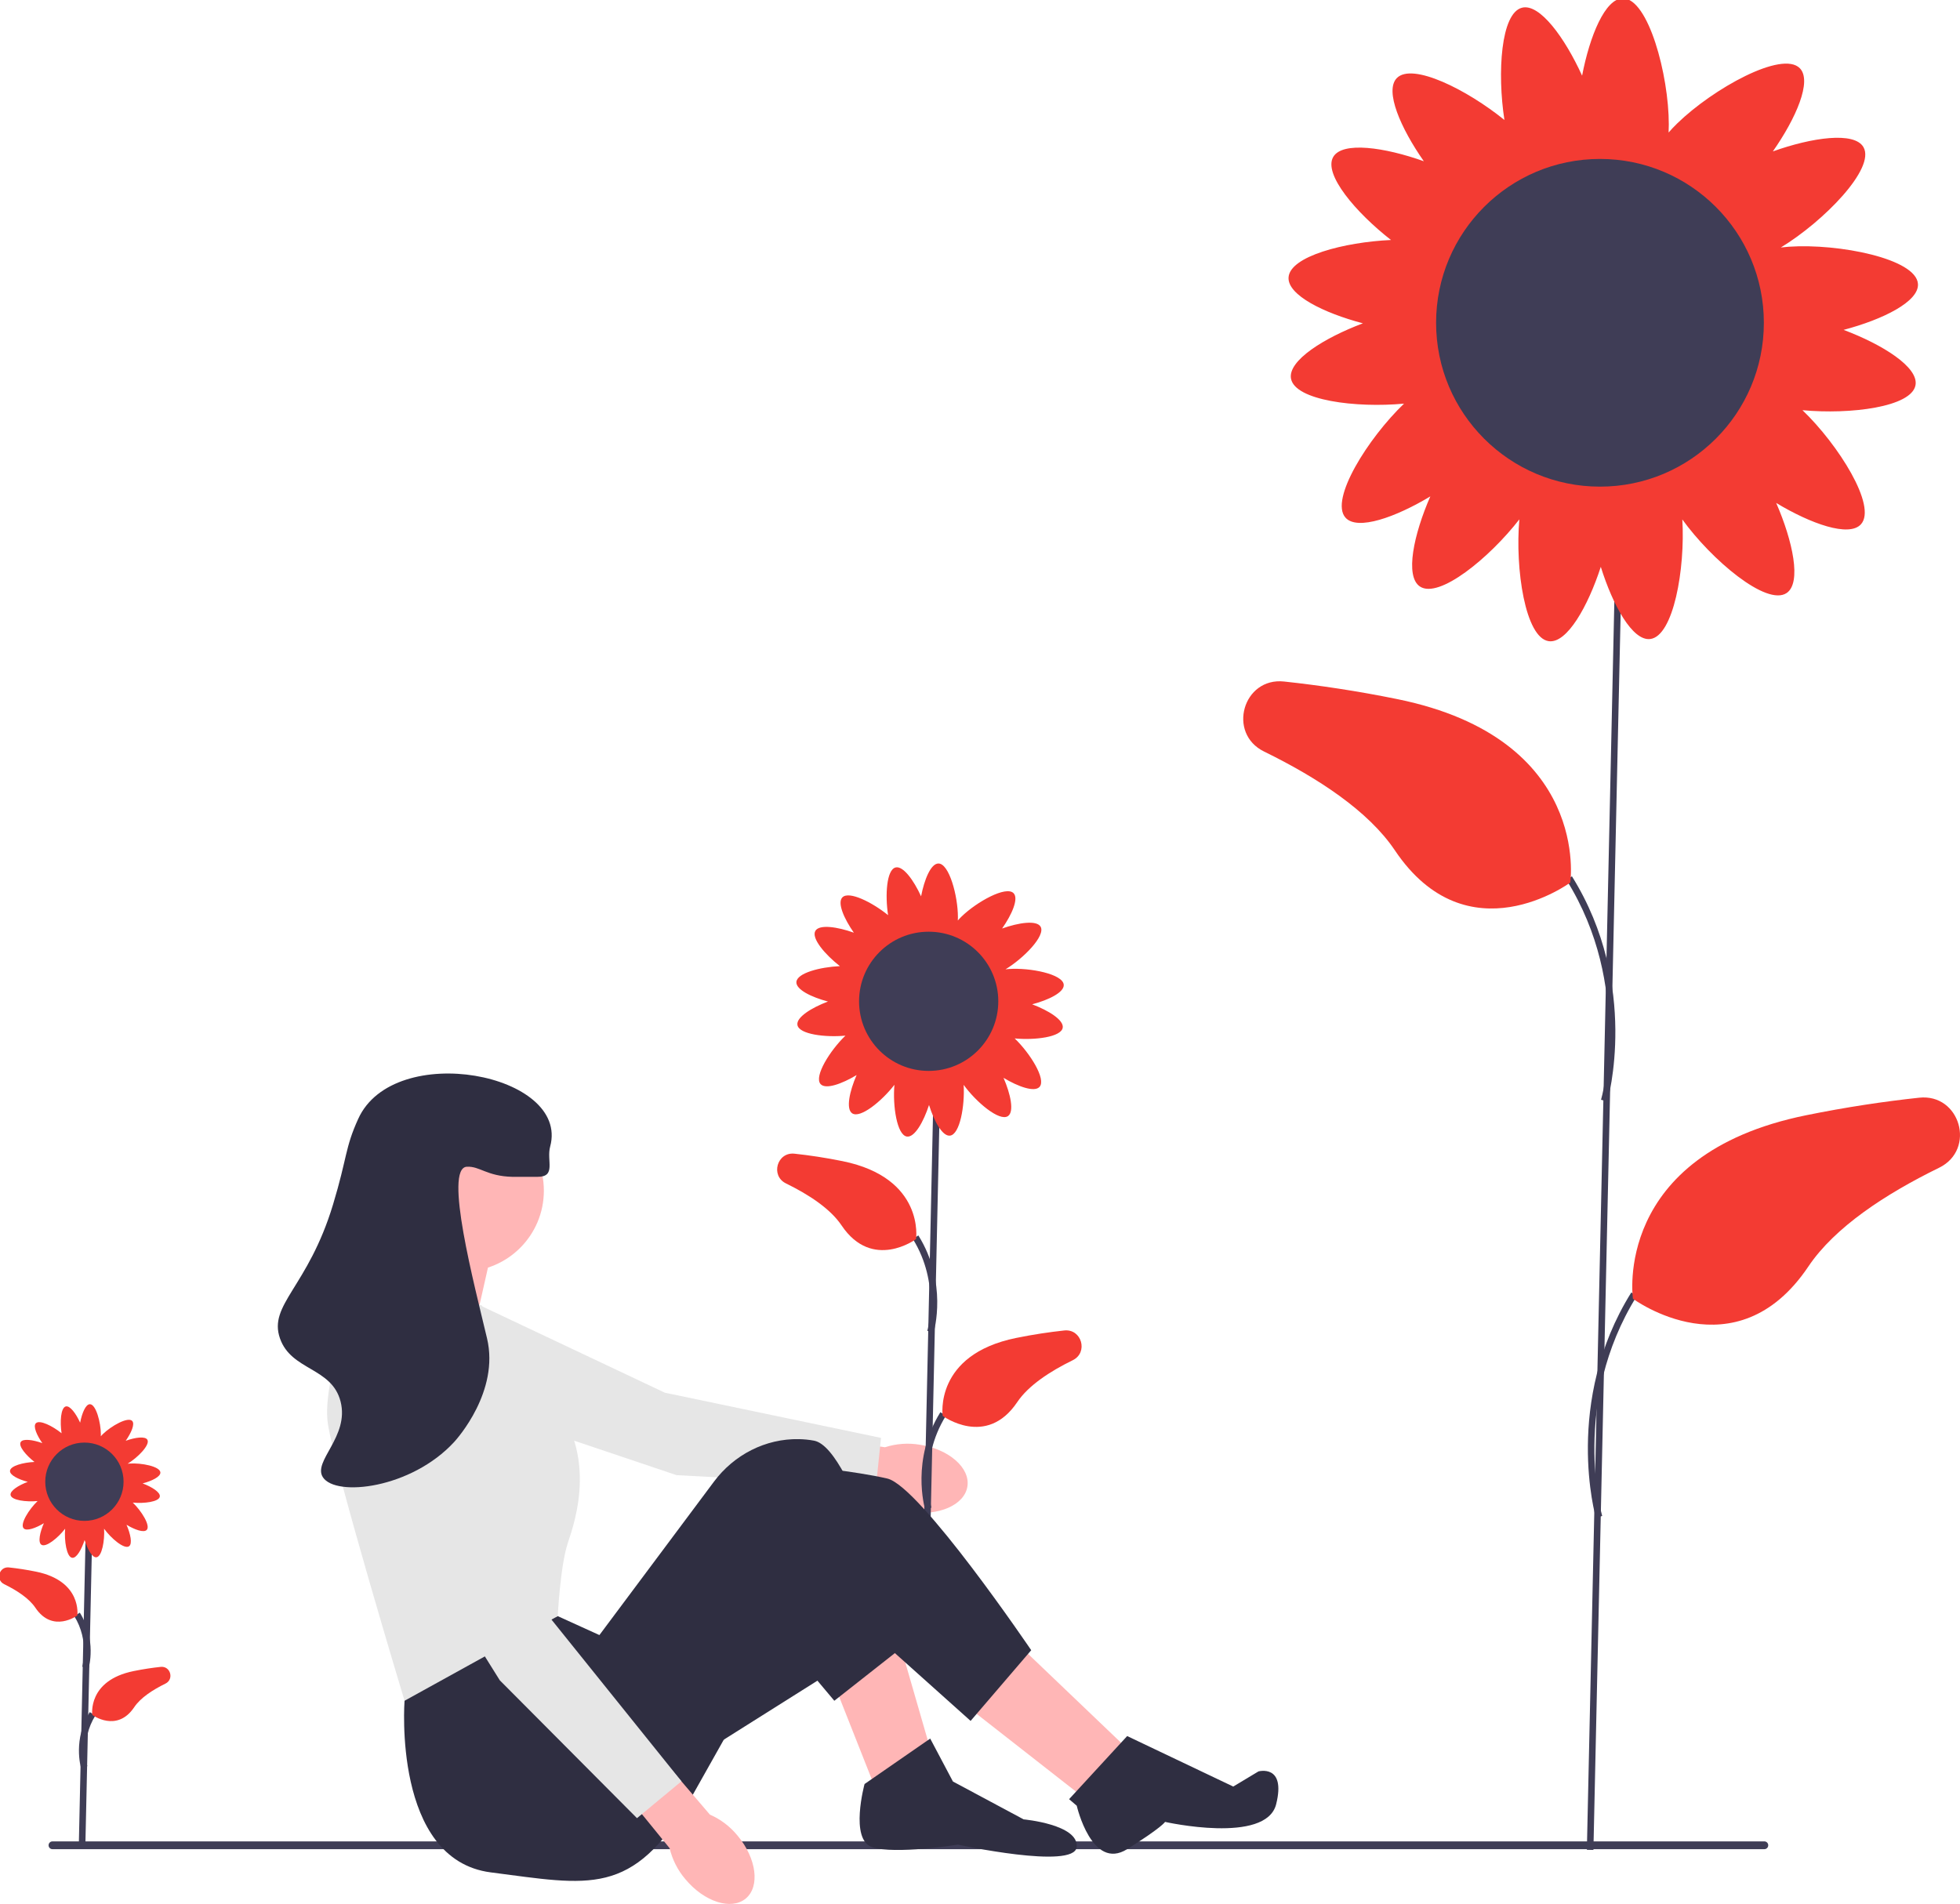 <?xml version="1.0" encoding="UTF-8"?>
<!-- Generated by Pixelmator Pro 3.4.3 -->
<svg width="598" height="581" viewBox="0 0 598 581" xmlns="http://www.w3.org/2000/svg">
    <path id="uuid-207e1ec5-f316-41d7-bdda-8b0dd0a2bd60-376" fill="#ffb6b6" stroke="none" d="M 280.624 440.863 C 289.521 442.227 296.029 447.923 295.16 453.584 C 294.291 459.246 286.376 462.729 277.476 461.364 C 273.914 460.867 270.522 459.525 267.584 457.448 L 229.962 451.195 L 232.473 436.323 L 270.011 441.635 C 273.436 440.534 277.076 440.269 280.624 440.863 Z"/>
    <path id="Path" fill="#e6e6e6" stroke="none" d="M 118.499 394.507 L 133.088 425.463 L 206.425 450.151 L 267.281 453.398 L 268.805 438.781 L 202.852 424.991 L 135.175 393.01 L 118.499 394.507 Z"/>
    <g id="Group">
        <path id="path1" fill="#3f3d56" stroke="none" d="M 286.889 329.79 L 284.889 329.746 L 281.066 503.48 L 283.066 503.524 Z"/>
        <path id="path2" fill="#3f3d56" stroke="none" d="M 284.846 406.67 C 285.027 406.054 289.173 391.401 280.195 376.999 L 278.498 378.058 C 286.988 391.676 282.968 405.965 282.927 406.109 L 284.846 406.67 Z"/>
        <path id="path3" fill="#f33b33" stroke="none" d="M 279.493 378.111 C 279.493 378.111 282.223 359.456 257.079 354.336 C 251.841 353.27 246.916 352.541 242.402 352.055 C 237.074 351.482 234.995 358.776 239.809 361.132 C 246.78 364.544 253.338 368.843 256.756 373.933 C 266.183 387.974 279.493 378.111 279.493 378.111 Z"/>
        <path id="path4" fill="#3f3d56" stroke="none" d="M 282.26 460.617 L 284.179 460.056 C 284.138 459.912 280.118 445.623 288.608 432.005 L 286.911 430.946 C 277.933 445.349 282.079 460.001 282.26 460.617 Z"/>
        <path id="path5" fill="#f33b33" stroke="none" d="M 287.612 432.058 C 287.612 432.058 284.883 413.403 310.027 408.283 C 315.265 407.217 320.189 406.488 324.703 406.002 C 330.032 405.429 332.111 412.723 327.297 415.079 C 320.326 418.491 313.768 422.79 310.35 427.88 C 300.923 441.921 287.612 432.058 287.612 432.058 Z"/>
        <path id="path6" fill="#f33b33" stroke="none" d="M 252.617 305.624 C 247.556 304.289 242.823 301.964 242.98 299.664 C 243.167 296.931 250.193 295.1 256.255 294.822 C 251.683 291.245 247.482 286.3 248.766 284.064 C 249.947 282.008 255.442 282.804 260.511 284.615 C 257.511 280.326 255.402 275.493 257.008 273.839 C 259.009 271.779 266.11 275.335 270.957 279.266 C 270.013 273.142 270.49 265.412 273.237 264.713 C 275.535 264.128 278.791 268.624 281.024 273.522 C 282.011 268.382 284.008 263.502 286.314 263.502 C 289.598 263.502 292.261 273.405 292.261 279.856 C 292.261 280.221 292.251 280.564 292.235 280.892 C 292.564 280.51 292.942 280.111 293.373 279.692 C 298.001 275.198 306.96 270.209 309.248 272.565 C 310.854 274.219 308.745 279.052 305.745 283.341 C 310.814 281.53 316.309 280.733 317.49 282.789 C 319.077 285.552 312.293 292.448 306.779 295.792 C 307.111 295.752 307.459 295.719 307.83 295.693 C 314.266 295.254 324.327 297.237 324.55 300.513 C 324.707 302.814 319.975 305.139 314.914 306.473 C 319.952 308.367 324.66 311.31 324.233 313.642 C 323.714 316.473 315.804 317.464 309.585 316.884 C 314.231 321.342 319.269 329.328 317.167 331.668 C 315.626 333.383 310.661 331.608 306.177 328.907 C 308.329 333.841 309.498 339.269 307.527 340.587 C 304.922 342.329 297.779 336.266 294.013 331.048 C 294.397 337.431 292.87 346.2 289.839 346.547 C 287.549 346.808 285.01 342.186 283.447 337.191 C 281.784 342.311 279.059 347.148 276.709 346.827 C 273.654 346.41 272.323 337.422 272.893 331.034 C 269.008 336.037 262.47 341.387 260.004 339.738 C 258.033 338.419 259.201 332.992 261.353 328.058 C 256.87 330.759 251.905 332.534 250.364 330.819 C 248.261 328.478 253.299 320.492 257.946 316.034 C 251.726 316.614 243.816 315.624 243.298 312.793 C 242.871 310.461 247.578 307.518 252.617 305.624 Z M 279.868 323.679 C 281.169 323.856 282.359 324.11 283.263 324.757 C 284.224 323.803 285.628 323.513 287.189 323.335 C 288.936 323.135 290.524 323.116 291.735 324.124 C 292.178 322.892 293.268 322.018 294.537 321.168 C 295.628 320.438 296.687 319.839 297.793 319.724 C 297.88 318.372 298.737 317.224 299.787 316.055 C 300.456 315.31 301.126 314.644 301.869 314.198 C 300.797 312.893 300.921 311.243 301.252 309.432 C 301.489 308.141 301.796 306.964 302.484 306.09 C 301.575 305.086 301.349 303.671 301.242 302.104 C 301.125 300.393 301.174 298.841 302.161 297.686 C 299.609 298.01 298.377 296.42 297.232 294.427 C 296.578 293.289 296.052 292.192 296.012 291.08 C 294.67 290.902 293.582 289.968 292.488 288.841 C 291.553 287.879 290.758 286.926 290.459 285.828 C 289.388 286.729 287.926 286.865 286.314 286.865 C 284.743 286.865 283.316 286.735 282.252 285.897 C 281.427 286.642 280.274 287.029 279.002 287.353 C 277.787 287.663 276.64 287.869 275.598 287.661 C 275.218 288.531 274.541 289.32 273.768 290.116 C 272.674 291.242 271.586 292.176 270.244 292.355 C 270.204 293.466 269.678 294.563 269.024 295.702 C 268.254 297.042 267.446 298.2 266.223 298.717 C 266.365 299.496 266.35 300.353 266.289 301.254 C 266.182 302.821 265.955 304.237 265.046 305.24 C 265.734 306.115 266.042 307.291 266.278 308.583 C 266.61 310.393 266.734 312.043 265.661 313.349 C 266.404 313.794 267.074 314.461 267.743 315.206 C 268.793 316.374 269.651 317.523 269.737 318.874 C 270.844 318.99 271.902 319.589 272.994 320.319 C 274.484 321.316 275.726 322.35 275.964 323.954 C 277.083 323.412 278.422 323.482 279.868 323.679 Z"/>
        <path id="path7" fill="#3f3d56" stroke="none" d="M 262.102 305.555 C 262.102 317.285 271.611 326.794 283.341 326.794 C 295.07 326.794 304.579 317.285 304.579 305.555 C 304.579 293.825 295.07 284.316 283.341 284.316 C 271.611 284.316 262.102 293.825 262.102 305.555 Z"/>
    </g>
    <path id="path8" fill="#3f3d56" stroke="none" d="M 539.491 563.099 C 539.491 563.759 538.961 564.289 538.301 564.289 L 16.011 564.289 C 15.351 564.289 14.821 563.759 14.821 563.099 C 14.821 562.439 15.351 561.909 16.011 561.909 L 538.301 561.909 C 538.961 561.909 539.491 562.439 539.491 563.099 Z"/>
    <path id="path9" fill="#ffb6b6" stroke="none" d="M 253.761 512.048 L 266.858 545.177 L 283.808 533.62 L 273.792 498.951 L 253.761 512.048 Z"/>
    <path id="path10" fill="#ffb6b6" stroke="none" d="M 308.462 499.721 L 343.131 532.85 L 329.263 547.488 L 293.823 519.752 L 308.462 499.721 Z"/>
    <path id="path11" fill="#ffb6b6" stroke="none" d="M 112.002 391.861 L 112.387 389.164 L 121.247 371.83 L 150.523 379.534 L 145.13 403.417 L 112.002 391.861 Z"/>
    <path id="path12" fill="#2f2e41" stroke="none" d="M 124.329 507.426 L 123.428 518.997 C 123.428 518.997 119.706 567.519 149.753 571.371 C 179.8 575.223 192.897 579.076 210.617 549.029 L 238.352 499.721 L 254.553 518.997 L 276.104 502.033 C 276.104 502.033 260.695 441.939 248.368 439.628 C 246.827 439.339 245.286 439.194 243.77 439.163 C 233.564 438.95 223.945 443.942 217.839 452.121 L 182.881 498.951 L 170.169 493.173 L 124.329 507.426 Z"/>
    <path id="path13" fill="#2f2e41" stroke="none" d="M 290.742 543.636 L 283.808 530.538 L 263.777 544.406 C 263.777 544.406 259.154 561.356 266.088 563.667 C 273.022 565.978 292.283 562.896 292.283 562.896 C 292.283 562.896 327.722 570.601 328.493 563.667 C 329.263 556.733 312.314 555.192 312.314 555.192 L 290.742 543.636 Z"/>
    <path id="path14" fill="#2f2e41" stroke="none" d="M 215.24 534.391 L 268.784 500.652 L 296.135 525.145 L 314.625 503.573 C 314.625 503.573 280.726 453.495 270.711 451.184 C 260.695 448.873 244.516 447.332 244.516 447.332 L 195.208 492.787 L 215.24 534.391 Z"/>
    <path id="path15" fill="#2f2e41" stroke="none" d="M 343.901 529.768 L 326.182 549.029 L 328.518 551.028 C 328.518 551.028 333.115 571.05 343.901 564.277 C 354.687 557.503 355.458 555.963 355.458 555.963 C 355.458 555.963 386.275 562.896 389.357 550.57 C 392.439 538.243 383.964 540.554 383.964 540.554 L 376.269 545.177 L 343.901 529.768 Z"/>
    <path id="path16" fill="#ffb6b6" stroke="none" d="M 116.624 363.355 C 116.624 376.971 127.662 388.009 141.278 388.009 C 154.894 388.009 165.932 376.971 165.932 363.355 C 165.932 349.739 154.894 338.701 141.278 338.701 C 127.662 338.701 116.624 349.739 116.624 363.355 Z"/>
    <path id="path17" fill="#e6e6e6" stroke="none" d="M 147.056 398.41 L 111.617 387.624 C 111.617 387.624 97.749 419.982 100.06 434.62 C 102.371 449.258 123.428 518.997 123.428 518.997 L 170.169 493.173 C 170.169 493.173 170.94 477.764 173.251 470.83 C 175.562 463.896 182.881 442.709 166.702 424.989 C 150.523 407.27 147.056 398.41 147.056 398.41 Z"/>
    <g id="g1">
        <path id="path18" fill="#3f3d56" stroke="none" d="M 495.155 155.524 L 493.156 155.48 L 484.156 564.48 L 486.155 564.524 Z"/>
        <path id="path19" fill="#3f3d56" stroke="none" d="M 490.401 336.162 C 490.504 335.813 500.419 300.804 479.602 267.411 L 477.905 268.469 C 498.253 301.11 488.583 335.258 488.482 335.6 L 490.401 336.162 Z"/>
        <path id="path20" fill="#f33b33" stroke="none" d="M 479.099 269.311 C 479.099 269.311 485.525 225.394 426.332 213.341 C 414.001 210.83 402.407 209.114 391.78 207.97 C 379.236 206.621 374.343 223.792 385.675 229.339 C 402.087 237.371 417.525 247.491 425.571 259.476 C 447.763 292.529 479.099 269.311 479.099 269.311 Z"/>
        <path id="path21" fill="#3f3d56" stroke="none" d="M 486.91 463.162 L 488.829 462.6 C 488.729 462.259 479.078 428.079 499.407 395.469 L 497.709 394.41 C 476.893 427.804 486.808 462.813 486.91 463.162 Z"/>
        <path id="path22" fill="#f33b33" stroke="none" d="M 498.212 396.311 C 498.212 396.311 491.787 352.394 550.979 340.341 C 563.311 337.83 574.904 336.114 585.531 334.97 C 598.075 333.621 602.969 350.792 591.636 356.339 C 575.225 364.371 559.787 374.491 551.74 386.476 C 529.548 419.529 498.212 396.311 498.212 396.311 Z"/>
        <path id="path23" fill="#f33b33" stroke="none" d="M 415.827 98.663 C 403.913 95.522 392.771 90.048 393.141 84.633 C 393.58 78.2 410.121 73.89 424.391 73.234 C 413.628 64.813 403.738 53.172 406.762 47.908 C 409.543 43.068 422.478 44.942 434.412 49.205 C 427.349 39.108 422.384 27.731 426.165 23.837 C 430.876 18.987 447.593 27.358 459.002 36.612 C 456.781 22.196 457.904 3.999 464.37 2.352 C 469.779 0.975 477.446 11.56 482.702 23.091 C 485.025 10.991 489.728 -0.498 495.156 -0.498 C 502.888 -0.498 509.156 22.814 509.156 38.002 C 509.156 38.861 509.133 39.669 509.094 40.441 C 509.87 39.541 510.759 38.601 511.774 37.616 C 522.669 27.035 543.759 15.29 549.146 20.837 C 552.928 24.731 547.962 36.108 540.9 46.205 C 552.834 41.942 565.769 40.068 568.549 44.908 C 572.285 51.411 556.316 67.646 543.335 75.519 C 544.115 75.425 544.935 75.345 545.807 75.286 C 560.96 74.252 584.645 78.919 585.171 86.633 C 585.54 92.048 574.399 97.522 562.484 100.663 C 574.346 105.122 585.429 112.05 584.423 117.541 C 583.202 124.205 564.581 126.537 549.939 125.172 C 560.878 135.666 572.738 154.467 567.788 159.977 C 564.161 164.014 552.472 159.835 541.918 153.476 C 546.983 165.092 549.734 177.87 545.095 180.973 C 538.963 185.075 522.147 170.8 513.282 158.517 C 514.185 173.544 510.589 194.188 503.455 195.003 C 498.062 195.618 492.087 184.738 488.406 172.978 C 484.492 185.031 478.076 196.418 472.545 195.663 C 465.353 194.682 462.218 173.521 463.559 158.484 C 454.414 170.261 439.023 182.857 433.217 178.973 C 428.577 175.87 431.328 163.092 436.394 151.476 C 425.839 157.835 414.15 162.014 410.523 157.977 C 405.573 152.467 417.434 133.666 428.372 123.172 C 413.731 124.537 395.109 122.205 393.889 115.541 C 392.883 110.05 403.965 103.122 415.827 98.663 Z M 479.981 141.168 C 483.044 141.586 485.844 142.183 487.974 143.707 C 490.236 141.461 493.541 140.777 497.215 140.358 C 501.329 139.888 505.067 139.842 507.918 142.216 C 508.961 139.317 511.526 137.257 514.514 135.258 C 517.083 133.54 519.575 132.129 522.18 131.857 C 522.383 128.676 524.402 125.972 526.874 123.221 C 528.449 121.467 530.026 119.898 531.775 118.85 C 529.251 115.776 529.542 111.892 530.323 107.63 C 530.88 104.589 531.604 101.819 533.224 99.761 C 531.083 97.398 530.55 94.066 530.299 90.377 C 530.024 86.348 530.138 82.696 532.463 79.976 C 526.454 80.74 523.554 76.997 520.859 72.305 C 519.319 69.625 518.081 67.043 517.987 64.426 C 514.827 64.006 512.267 61.808 509.69 59.155 C 507.49 56.889 505.618 54.645 504.914 52.062 C 502.393 54.181 498.952 54.502 495.156 54.502 C 491.458 54.502 488.097 54.197 485.594 52.223 C 483.651 53.978 480.937 54.889 477.941 55.652 C 475.082 56.38 472.383 56.867 469.929 56.377 C 469.033 58.423 467.44 60.282 465.621 62.155 C 463.045 64.808 460.485 67.006 457.325 67.426 C 457.23 70.043 455.992 72.625 454.453 75.305 C 452.64 78.46 450.737 81.188 447.858 82.405 C 448.194 84.237 448.158 86.255 448.013 88.377 C 447.761 92.066 447.228 95.398 445.088 97.761 C 446.707 99.819 447.431 102.589 447.988 105.63 C 448.769 109.892 449.06 113.776 446.536 116.85 C 448.286 117.898 449.862 119.467 451.438 121.221 C 453.909 123.972 455.928 126.676 456.132 129.857 C 458.736 130.129 461.228 131.54 463.797 133.258 C 467.306 135.606 470.229 138.039 470.791 141.816 C 473.424 140.539 476.576 140.704 479.981 141.168 Z"/>
        <path id="path24" fill="#3f3d56" stroke="none" d="M 438.156 98.502 C 438.156 126.116 460.542 148.502 488.156 148.502 C 515.77 148.502 538.156 126.116 538.156 98.502 C 538.156 70.888 515.77 48.502 488.156 48.502 C 460.542 48.502 438.156 70.888 438.156 98.502 Z"/>
    </g>
    <g id="g2">
        <path id="path25" fill="#3f3d56" stroke="none" d="M 28.188 465.798 L 26.188 465.754 L 24.037 563.48 L 26.037 563.524 Z"/>
        <path id="path26" fill="#3f3d56" stroke="none" d="M 27.021 509.157 C 27.125 508.803 29.509 500.378 24.356 492.112 L 22.659 493.171 C 27.324 500.653 25.124 508.518 25.102 508.596 L 27.021 509.157 Z"/>
        <path id="path27" fill="#f33b33" stroke="none" d="M 23.59 492.97 C 23.59 492.97 25.125 482.476 10.982 479.596 C 8.036 478.996 5.266 478.586 2.726 478.313 C -0.271 477.991 -1.44 482.094 1.268 483.419 C 5.189 485.338 8.878 487.756 10.8 490.62 C 16.103 498.517 23.59 492.97 23.59 492.97 Z"/>
        <path id="path28" fill="#3f3d56" stroke="none" d="M 24.726 539.502 L 26.646 538.941 C 26.623 538.862 24.423 530.999 29.088 523.517 L 27.391 522.458 C 22.238 530.724 24.622 539.148 24.726 539.502 Z"/>
        <path id="path29" fill="#f33b33" stroke="none" d="M 28.157 523.315 C 28.157 523.315 26.622 512.821 40.765 509.941 C 43.711 509.341 46.482 508.931 49.021 508.658 C 52.018 508.336 53.187 512.439 50.479 513.764 C 46.558 515.683 42.869 518.101 40.947 520.965 C 35.644 528.862 28.157 523.315 28.157 523.315 Z"/>
        <path id="path30" fill="#f33b33" stroke="none" d="M 8.472 452.195 C 5.625 451.445 2.963 450.137 3.051 448.843 C 3.156 447.306 7.109 446.276 10.518 446.119 C 7.946 444.107 5.583 441.326 6.306 440.068 C 6.97 438.912 10.061 439.359 12.912 440.378 C 11.225 437.966 10.039 435.247 10.942 434.317 C 12.068 433.158 16.062 435.158 18.788 437.369 C 18.258 433.924 18.526 429.577 20.071 429.183 C 21.363 428.854 23.195 431.383 24.451 434.138 C 25.006 431.247 26.13 428.502 27.427 428.502 C 29.274 428.502 30.772 434.072 30.772 437.701 C 30.772 437.906 30.766 438.099 30.757 438.284 C 30.942 438.069 31.155 437.844 31.397 437.609 C 34.001 435.081 39.04 432.275 40.327 433.6 C 41.23 434.53 40.044 437.249 38.357 439.661 C 41.208 438.643 44.299 438.195 44.963 439.351 C 45.856 440.905 42.04 444.784 38.938 446.665 C 39.125 446.643 39.321 446.624 39.529 446.61 C 43.15 446.363 48.809 447.478 48.935 449.321 C 49.023 450.615 46.361 451.923 43.514 452.673 C 46.348 453.739 48.996 455.394 48.756 456.706 C 48.464 458.298 44.015 458.856 40.516 458.529 C 43.13 461.037 45.964 465.529 44.781 466.846 C 43.915 467.81 41.122 466.812 38.6 465.292 C 39.81 468.068 40.467 471.121 39.359 471.862 C 37.894 472.842 33.876 469.432 31.758 466.497 C 31.973 470.087 31.114 475.02 29.41 475.215 C 28.121 475.362 26.693 472.762 25.814 469.952 C 24.879 472.832 23.346 475.553 22.024 475.372 C 20.306 475.138 19.557 470.082 19.877 466.489 C 17.692 469.303 14.014 472.313 12.627 471.385 C 11.518 470.643 12.176 467.59 13.386 464.815 C 10.864 466.334 8.071 467.332 7.205 466.368 C 6.022 465.051 8.856 460.559 11.469 458.051 C 7.971 458.378 3.522 457.82 3.23 456.228 C 2.99 454.916 5.638 453.261 8.472 452.195 Z M 23.801 462.352 C 24.533 462.451 25.202 462.594 25.711 462.958 C 26.251 462.422 27.041 462.258 27.919 462.158 C 28.902 462.046 29.795 462.035 30.476 462.602 C 30.725 461.909 31.338 461.417 32.052 460.939 C 32.666 460.529 33.261 460.192 33.884 460.127 C 33.932 459.367 34.415 458.721 35.005 458.063 C 35.382 457.644 35.758 457.269 36.176 457.019 C 35.573 456.284 35.643 455.356 35.829 454.338 C 35.963 453.611 36.135 452.949 36.522 452.458 C 36.011 451.893 35.884 451.097 35.824 450.215 C 35.758 449.253 35.785 448.38 36.341 447.73 C 34.905 447.913 34.212 447.019 33.568 445.897 C 33.2 445.257 32.904 444.64 32.882 444.015 C 32.127 443.915 31.515 443.389 30.899 442.755 C 30.374 442.214 29.926 441.678 29.758 441.061 C 29.156 441.567 28.334 441.644 27.427 441.644 C 26.543 441.644 25.74 441.571 25.142 441.099 C 24.678 441.519 24.029 441.736 23.313 441.918 C 22.63 442.092 21.985 442.209 21.399 442.092 C 21.185 442.581 20.804 443.025 20.37 443.472 C 19.754 444.106 19.142 444.631 18.387 444.732 C 18.365 445.357 18.069 445.974 17.701 446.614 C 17.268 447.368 16.813 448.02 16.125 448.311 C 16.206 448.749 16.197 449.231 16.162 449.738 C 16.102 450.619 15.975 451.415 15.464 451.98 C 15.85 452.472 16.023 453.134 16.156 453.86 C 16.343 454.879 16.413 455.807 15.81 456.541 C 16.228 456.791 16.604 457.166 16.981 457.585 C 17.571 458.243 18.054 458.889 18.102 459.649 C 18.725 459.714 19.32 460.051 19.934 460.462 C 20.772 461.022 21.471 461.604 21.605 462.506 C 22.234 462.201 22.987 462.241 23.801 462.352 Z"/>
        <path id="path31" fill="#3f3d56" stroke="none" d="M 13.807 452.157 C 13.807 458.755 19.156 464.104 25.754 464.104 C 32.352 464.104 37.701 458.755 37.701 452.157 C 37.701 445.559 32.352 440.21 25.754 440.21 C 19.156 440.21 13.807 445.559 13.807 452.157 Z"/>
    </g>
    <g id="g3">
        <path id="uuid-fcc96ddd-8a9b-4008-9e3e-ba4d42e134c9-377" fill="#ffb6b6" stroke="none" d="M 225.057 560.186 C 230.825 567.096 231.935 575.672 227.537 579.342 C 223.138 583.012 214.899 580.385 209.13 573.472 C 206.788 570.742 205.134 567.491 204.306 563.991 L 180.238 534.405 L 191.961 524.917 L 216.589 553.741 C 219.886 555.182 222.79 557.392 225.057 560.186 Z"/>
        <path id="path32" fill="#e6e6e6" stroke="none" d="M 119.873 413.953 L 111.496 447.133 L 152.494 512.761 L 194.348 554.825 L 207.913 543.571 L 165.703 491.051 L 133.709 423.381 L 119.873 413.953 Z"/>
    </g>
    <path id="path33" fill="#2f2e41" stroke="none" d="M 164.006 359.118 C 157.683 359.103 157.324 359.145 156.302 359.118 C 148.459 358.911 146.409 355.826 142.434 356.036 C 135.339 356.411 144.703 391.981 148.597 408.425 C 152.417 424.553 139.509 439.004 138.582 440.013 C 125.481 454.261 102.468 456.867 98.519 450.799 C 95.323 445.888 106.65 438.42 103.912 427.686 C 101.236 417.193 88.877 418.31 85.422 408.425 C 81.804 398.073 93.962 392.852 101.601 367.592 C 105.988 353.086 105.212 350.383 109.305 341.398 C 120.247 317.381 173.879 327.607 167.858 349.872 C 166.693 354.18 169.793 359.132 164.006 359.118 Z"/>
</svg>
